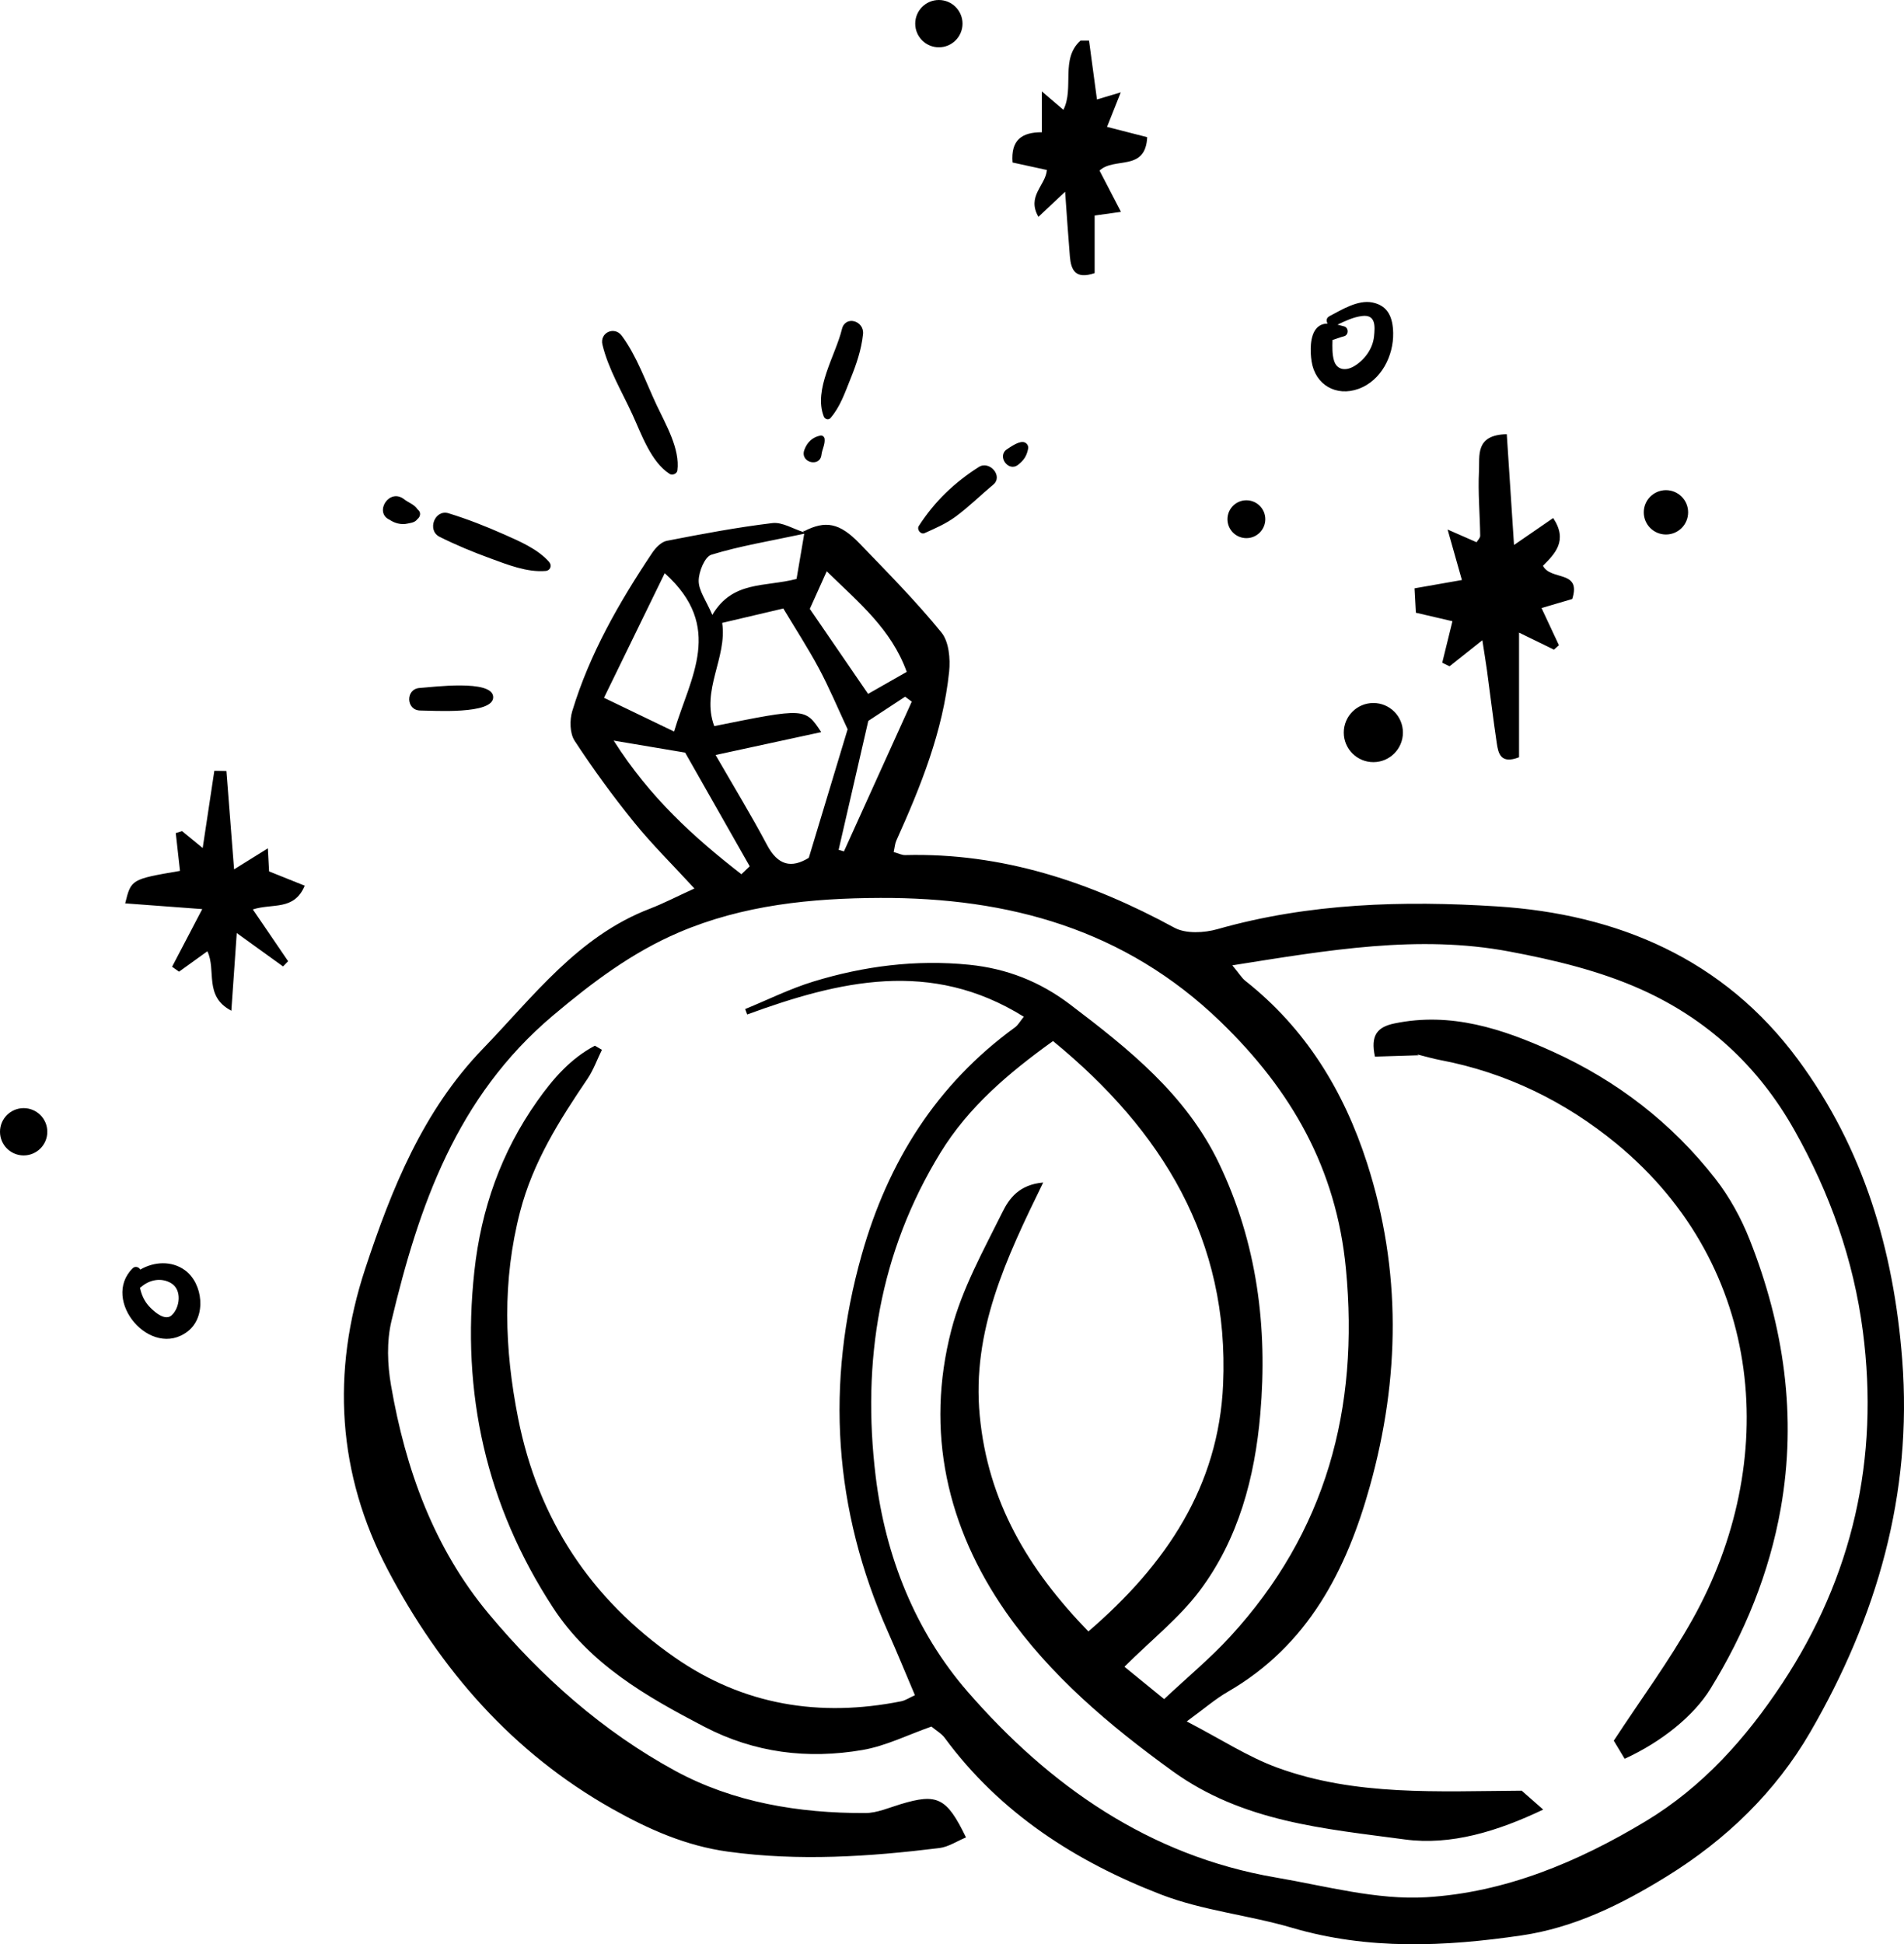 <svg id="img" clip-rule="evenodd" fill-rule="evenodd" image-rendering="optimizeQuality" shape-rendering="geometricPrecision" text-rendering="geometricPrecision" viewBox="0 0 7525.38 7683.03" xmlns="http://www.w3.org/2000/svg"><path d="m6098.36 2235.88c45.81-46.36 100.37-98.68 40.47-188.84-49.25 33.93-95.4 65.72-154.81 106.58-9.96-153.11-19.24-294.55-28.62-437.79-125.99 2.37-106.76 85.73-109.85 144.78-4.37 85.13 3.62 170.83 4.81 256.28.18 8.63-9.36 17.44-14.25 25.85-30.96-13.57-59.23-26-114.59-50.27 23.2 81.88 39.3 138.69 56.49 199.54-62.42 10.95-120.01 21.06-187.05 32.83 1.9 35.03 3.52 65.44 5.17 96.4 56.28 13.05 101.77 23.68 144.48 33.61-14.52 58.83-27.42 111.37-40.32 163.99 9.55 4.69 19.26 9.46 28.89 14.12 38.6-30.64 77.09-61.27 129.71-102.99 7.46 48.65 13.3 83.63 18.21 118.86 12.9 95.46 24.4 191.09 38.5 286.34 6.11 41.72 14.97 85.63 88.27 57.31 0-155.76 0-316.58 0-492.67 62.22 30.41 100.05 48.85 137.97 67.36 6.51-5.84 13.15-11.63 19.66-17.49-21.91-46.93-43.91-93.86-68.73-146.93 44.68-13.25 85.53-25.17 121.35-35.75 36.95-115.74-84.4-71.18-115.77-131.13zm-2925.15-134.43c1.55-.77 2.84-1.25 4.29-1.97-.6 1.62-1.2 3.32-1.2 3.39-41.27-12.67-84.4-40.52-123.6-35.8-139.94 16.87-278.91 43.06-417.4 70.08-21.76 4.27-44.13 27.57-57.68 47.8-130.63 195.55-247.4 398.86-315.91 625.4-10.7 35.53-9.63 87.74 9.41 116.88 72.58 110.92 151.02 218.48 234.47 321.55 70.83 87.57 151.62 167.06 239.06 262.24-70.51 32.14-122.43 59.18-176.52 79.99-283.65 108.85-459.89 346.69-659.91 553.65-236.07 244.33-360.59 552.9-464.83 869.16-134.7 408.22-110.1 811.15 89.69 1190.33 207.3 393.55 492.67 722.2 887.37 944.13 143.66 80.81 291.06 146.08 457.42 168.81 279.51 38.3 557.21 19.93 834.85-14.3 36-4.44 69.78-27.35 105.29-42.04-76.42-158.03-113.79-175.04-258.45-131.31-46.08 13.9-93.01 34.9-139.69 35.05-262.67.85-521.81-42.04-751.67-167.13-284.97-155.09-528.35-370.82-736.3-619.94-217.46-260.62-329.25-572.16-386.41-902.81-14.34-82.51-17.61-173.5 1.55-254.03 108.58-455.92 257.58-885.99 637.95-1207.14 156.43-131.96 313.56-249.97 498.41-328.95 253.18-108.16 523.23-135.33 795.78-136.22 507.64-1.8 966.71 123.85 1344.49 488.73 280.03 270.52 458.12 580.42 495.84 976.61 52.97 553.5-78.47 1041.28-457.35 1453.72-79.59 86.57-170.88 162.17-261.04 246.87-65.92-53.57-118.01-96.06-156.93-127.86 107.61-107.01 217.01-193.06 297.64-300.61 153.26-204.31 217.81-448.04 239.39-698.38 29.56-342.18-12.4-675.33-163.32-990.41-130.66-272.27-356.53-451.48-588.43-627.62-119.41-90.59-250.29-142.04-399.26-157.01-210.57-21.06-415.75 5.19-616.2 66.66-92.04 28.22-179.46 71.85-268.93 108.5 2.67 7.14 5.49 14.22 8.09 21.33 363.14-132.55 725.5-220.27 1093.22 8.96-15.99 19.91-23.23 33.53-34.3 41.62-311.14 226.01-502.48 531.99-606.22 898.5-144.41 510.44-111.15 1007.43 104.34 1492.24 35.93 80.91 69.46 162.97 105.88 248.69-21.48 9.81-37.13 20.53-54.14 24.03-321.3 64.19-623.41 15.59-893.78-172.42-332.22-230.83-541-545.59-620.34-945.73-54.31-273.72-63.12-543.44 7.84-816.89 51-196.25 155.08-360.59 265.98-524.23 23.75-35.15 38.45-76.59 57.28-115.14-9.23-5.41-18.54-10.78-27.69-16.17-96.03 50.55-165.61 130.56-227.81 218.63-142.71 202.06-221.85 426.41-248.62 672.78-52.29 480.57 46.48 924.17 310.99 1329.27 146.08 223.7 367.95 350.69 597.51 470.29 199.49 103.86 409.04 129.19 625.48 92.09 92.84-15.94 180.68-60.48 272.55-92.56 19.19 16.06 39.72 27.37 52.44 44.56 219.08 297.62 518.37 489.2 855.21 619.22 164.96 63.72 347.09 81.16 517.8 131.41 300.66 88.44 603.9 74.6 906.88 30.14 208.17-30.51 394.35-122.2 573.38-232.9 235.87-145.6 430.97-334.62 567.72-570.41 262.67-453.03 404.85-939.94 363.51-1472.25-33.53-432.62-152.76-834.5-411.74-1185.29-294.2-398.51-713.65-575.43-1191.3-605.57-368.9-23.33-740.72-13.07-1102.85 89.87-53.02 15.17-125.75 18.96-170.95-5.66-332.55-180.86-680.57-296.72-1063.74-286.84-13.32.4-26.92-7.01-45.48-12.1 4.14-18.41 4.89-33.11 10.58-45.66 96.43-214.06 184.2-431.4 208.53-667.12 5.24-51.1-.87-118.91-30.79-155.26-100.47-123.05-212.72-236.84-323.27-351.38-79.24-82.03-134.77-91.84-219.78-48 .7-1.85 1.3-3.62 1.3-3.62l-5.59 5.59zm94.36 156.08c128.34 125.32 254.68 227.74 316.23 397.41-66.94 38.12-113.62 64.82-152.74 87.02-79.34-115.69-151.79-221.42-230.36-335.94 17.89-39.62 38.35-85.1 66.86-148.5zm-455.87-65.52c111.65-34.26 227.94-53.27 367-82.96-12.28 71.85-21.9 128.29-30.41 178.69-125.67 32.81-252.36 5.86-332.9 142.09-24.4-56.94-53.89-95.66-53.89-134.38-.17-35.85 24.15-95.46 50.2-103.44zm-184.42 73.05c236.59 212.64 101.34 409.74 36.87 625.65-91.64-44.13-175.62-84.58-276.96-133.33 80.59-165.19 158.33-324.64 240.09-492.33zm303.03 1189.58c-186.84-145.06-361.56-302.59-504.72-528.13 109.93 18.51 198.42 33.38 282.4 47.53 87.97 154.89 171.6 302.09 255.16 449.21-11 10.45-22 20.93-32.83 31.39zm101.17-115.94c-62.15-117.24-131.41-230.71-203.19-355.25 142.93-30.94 276.09-59.78 417.55-90.42-63.69-96.23-63.69-96.23-422.89-23.73-52.87-142.16 51.84-270.08 31.39-407.95 83.11-19.58 158.15-37.2 241.68-56.81 46.75 78.09 96.95 155.33 140.36 236.17 40.67 75.97 74.1 155.84 113.79 241.01-48.63 161.55-100.05 331.68-153.42 508.02-68.93 42.36-122.4 30.14-165.29-51.05zm304.11 25.65c-6.96-2.02-14.02-4.09-20.98-6.14 36.8-160.17 73.75-320.35 117.24-509.54 31.81-20.89 88.62-58.23 145.53-95.58 8.86 6.49 17.44 12.97 26.29 19.49-89.39 197.2-178.69 394.47-268.08 591.77zm3707.48 3289.4c-142.69 215.66-313.39 407.15-537.98 542.65-267.93 161.6-556.89 282.28-867.68 300.76-196.08 11.65-397.11-44.31-594.54-77.97-501.1-85.55-896.05-363.46-1218.57-734.55-205.83-236.89-324.96-533.79-363.39-851.62-54.84-453.01 14.77-884.15 256.13-1277.98 110.38-180.03 268.43-314.63 444.9-441.2 432.1 353.75 697.33 786.6 672.33 1356.54-17.81 403.21-225.39 712.43-532.56 976.39-238.62-245.93-397.37-513.43-429.43-853.29-31.53-333.8 103.74-619.89 250.89-920.6-96.26 8.16-135.45 65.19-160.22 115.14-75.55 152.22-160.65 304.88-202.84 467.52-104.01 401.18-16.84 781.41 216.08 1115.21 174.5 249.77 407.6 446.69 657.36 627.45 279.18 201.99 602 227.93 919.01 270.57 181.28 24.45 365.98-31.76 546.74-118.01-37.05-32.53-63.94-56.28-84.83-74.65-330.65 1.94-655.82 22.2-965.94-91.07-116.71-42.66-223.47-112.89-358.07-182.65 69.78-50.87 113.44-89.05 162.79-117.41 315.96-182.78 468.27-478.38 561.53-813.47 118.43-425.78 124.8-851.74-11.7-1275.78-92.14-285.72-242.98-532.04-481.42-720.18-13.67-10.83-23.13-27.22-51.04-60.95 379.38-60.13 735.05-122.15 1094.52-54.66 177.39 33.26 358.07 76.54 521.54 149.95 258.3 115.91 462.08 301.46 604.84 554.89 141.16 250.14 234.67 513.63 271.37 796.51 65.32 502.78-40.14 969.23-319.82 1392.46zm-263.54-1996.11c-172-220.43-389.28-387.61-643.86-502.75-197.52-89.29-400.71-157.1-624.38-110.65-68.23 14.17-94.88 47.18-76.92 131.11 58.81-1.8 115.69-3.57 172.6-5.34l-5.94-4.29s4.57 1.82 4.82 2.02c29.04 7.29 57.51 15.62 86.55 21.16 261.04 49.55 495.17 164.59 696.81 330.7 590.42 486.61 647.23 1259.81 300.41 1879.35-92.31 164.87-205.68 318.03-311.31 479.53 14.87 24.92 29.14 48.65 42.98 71.55 146.88-67.16 273.49-170.28 338.74-276.04 136.05-220.72 233.17-459.11 278.13-712.97 64.55-363.76 12.72-719.51-122.48-1061.64-33.7-85.45-79.76-169.5-136.15-241.73zm-5042.41-2536.56c65.09 32.66 133.01 60.6 201.42 85.58 67.34 24.62 144.9 55.91 218.35 49.47 18.84-1.65 25.45-22 13.5-35.55-45.46-51.7-117.36-81.78-178.61-109.08-71.13-31.61-144.43-60.38-218.88-83.23-54.74-16.76-86.12 67.46-35.78 92.81zm762.7-482.69c34.75 75.55 72.95 187.12 146.87 234.3 10.7 6.79 28.79-.47 30.51-13.5 11.1-85.42-46.41-183.03-81.38-257.25-42.81-90.72-78.32-194.21-138.27-275.22-28.79-38.94-87.92-12.65-76.5 35.08 22.9 95.83 77.79 187.44 118.76 276.59zm782.66 13.4c38.32-43.96 57.06-100.27 78.64-153.76 23.38-57.71 43.31-115.34 49.85-177.47 5.66-53.19-69.88-75.59-83.28-20.18-25.2 104.09-113.54 238.34-71.85 345.27 4.12 10.53 18.39 15.72 26.65 6.14zm-1623.5 1066.76c-57.38 3.57-54.72 89.19 2.74 89.14 46.16-.05 289.78 17.74 287.59-53.47-2.17-71.25-244.28-38.42-290.33-35.68zm1995.56-611.93c43.16-19.46 84.6-37.17 123-65.54 52.44-38.72 98.35-84.45 148.2-126.02 40.32-33.63-14.7-96.68-57.26-69.61-96.53 61.32-175.42 137.34-236.97 232.87-8.86 13.8 7.31 35.38 23.03 28.29zm-407.84-309.05c2.6-22.3 14.79-40.69 12.4-63.69-.87-7.51-8.61-14.22-16.27-12.75-31.61 6.19-52.94 26.72-63.77 56.81-18.21 50.4 61.8 69.71 67.64 19.63zm777.02 39.15c23.38-18.34 34.3-35.05 39.97-64.07 1.97-9.88-3.97-19.81-12.9-24.08-19.66-9.33-55.51 16.69-70.73 26.7-40.92 26.82 5.51 91.59 43.66 61.45zm406.05-1471.81c-44.54 13.32-68.34 20.41-94.14 28.12-11-81.76-21.03-157.26-31.36-232.78-11.18 0-22.36 0-33.43 0-81.06 72.08-24.25 187.87-67.91 273.72-25.87-22.08-47.11-40.17-85.08-72.75v161.42c-79.77-.4-123.03 31.24-115.97 119.48 45.21 9.88 91.22 19.93 135.9 29.64-5.59 62.57-80.63 102.42-33.53 185.15 35.26-33.08 64.75-60.85 105.56-99.27 6.51 91.07 11.95 173.57 18.81 255.96 4.49 52.97 21.58 91.64 97.83 65.52 0-76.59 0-152.66 0-227.39 38.15-5.34 65.24-9.13 104.09-14.55-31.98-61.7-58.81-113.24-84.68-163.09 58.38-55.01 181.81 5.29 188.34-132.01-53.57-13.72-105.74-27.09-158.75-40.67 17.86-44.78 33.08-82.91 54.32-136.5zm-3371.12 2987.42c-49.25 30.59-87.47 54.37-133.48 83.01-10.8-139.34-20.56-263.91-30.24-388.41-15.92-.3-31.84-.68-47.78-1-14.39 95.38-28.79 190.79-46.03 305.1-34.13-27.97-57.81-47.33-81.49-66.74-8.33 2.52-16.57 5.11-24.92 7.61 5.59 49.92 11.18 99.82 16.69 149.49-193.06 33.11-193.06 33.11-216.61 128.34 101.59 7.56 200.02 14.87 304.53 22.65-44.13 84.4-81.61 156.03-119.13 227.76 9.23 6.51 18.36 13 27.54 19.49 36.33-26.2 72.6-52.32 111.87-80.58 36.4 74.77-15.09 177.54 94.76 234.9 7.39-105.51 13.8-198.07 21.41-306.97 73.35 52.94 128.14 92.49 182.95 131.98 6.71-6.89 13.4-13.8 20.06-20.66-45.03-66.07-89.99-132.08-139.42-204.58 78.14-25.22 162.89 6.41 205.03-93.78-48.93-19.66-93.93-37.67-140.91-56.53-1.4-25.7-2.82-52.52-4.84-91.07zm3867.58-1375.43c-41.37 0-74.77 33.48-74.77 74.82 0 41.27 33.41 74.77 74.77 74.77 41.34 0 74.77-33.51 74.77-74.77 0-41.34-33.43-74.82-74.77-74.82zm-1215.38-1976.9c-51.74 0-93.51 41.81-93.51 93.48 0 51.55 41.76 93.41 93.51 93.41 51.47 0 93.44-41.86 93.44-93.41 0-51.67-41.97-93.48-93.44-93.48zm-3617.31 4378.89c-51.72 0-93.53 41.81-93.53 93.48 0 51.57 41.81 93.46 93.53 93.46 51.57 0 93.46-41.89 93.46-93.46 0-51.67-41.89-93.48-93.46-93.48zm5334.54-1600.87c-64.54 0-116.96 52.29-116.96 116.81 0 64.49 52.42 116.86 116.96 116.86 64.57 0 116.84-52.37 116.84-116.86 0-64.52-52.27-116.81-116.84-116.81zm1156.5-841.09c-48.47 0-87.75 39.2-87.75 87.6s39.27 87.62 87.75 87.62c48.4 0 87.6-39.22 87.6-87.62s-39.19-87.6-87.6-87.6zm-5853.76 3082.35c-52.69-38.25-122.3-33.96-176.32-2.37-5.11-10.23-20.61-14.75-29.97-5.42-127.69 126.62 72.03 362.06 217.68 249.44 74.35-57.56 60.8-189.14-11.4-241.66zm4693.5-3824.02c-57.58-11.48-121.38 28.79-169.83 54.19-12.9 6.79-13.25 19.58-7.16 28.97-15.2.55-29.82 4.34-42.54 17.57-28.79 30.04-26.65 94.63-20.88 131.86 14.27 93.21 97.55 140.74 185.82 108.68 89.32-32.56 138.47-130.38 136.67-220.85-1.2-58.28-18.31-107.71-82.08-120.4zm-3884.34 858.7c19.69 13.75 47.03 20.81 70.6 15.07 9.86-2.35 20.63-3.17 29.44-8.68 5.24-3.34 9.38-7.73 12.37-13.17-6.48 6.69-7.33 8.08-2.57 4.12 11.25-8.61 15.17-25.3 3.57-35.8-1.42-1.12-2.67-2.49-3.92-3.79-12.1-18.56-35.35-25.67-51.22-38.22-60.13-47.63-121.2 52.15-58.28 80.49zm3890.78-724.62c-4.97 49.2-38.15 94.41-80.71 118.86-31.01 17.79-65.49 14.32-77.09-22.03-8.08-25.52-7.04-55.83-6.36-82.78 1.47-.38 2.6-.67 5.42-1.62 13.42-4.27 25.97-9.38 39.79-12.85 19.51-4.92 19.61-34.53 0-39.37-8.33-2.07-16.84-4.52-25.42-6.66 30.94-14.79 62.3-29.61 96.53-34.13 55.94-7.43 51.65 42.29 47.85 80.59zm-4752.15 3868.03c-27.89 25.45-74.17-18.31-90.99-37.13-17.44-19.63-29.22-45.38-34.23-72 1.49-.9 2.99-1.37 4.47-2.62 33.2-29.09 79.96-38.07 118.71-14.89 43.81 26.12 34.58 97.03 2.05 126.64z" fill-rule="nonzero"/></svg>
